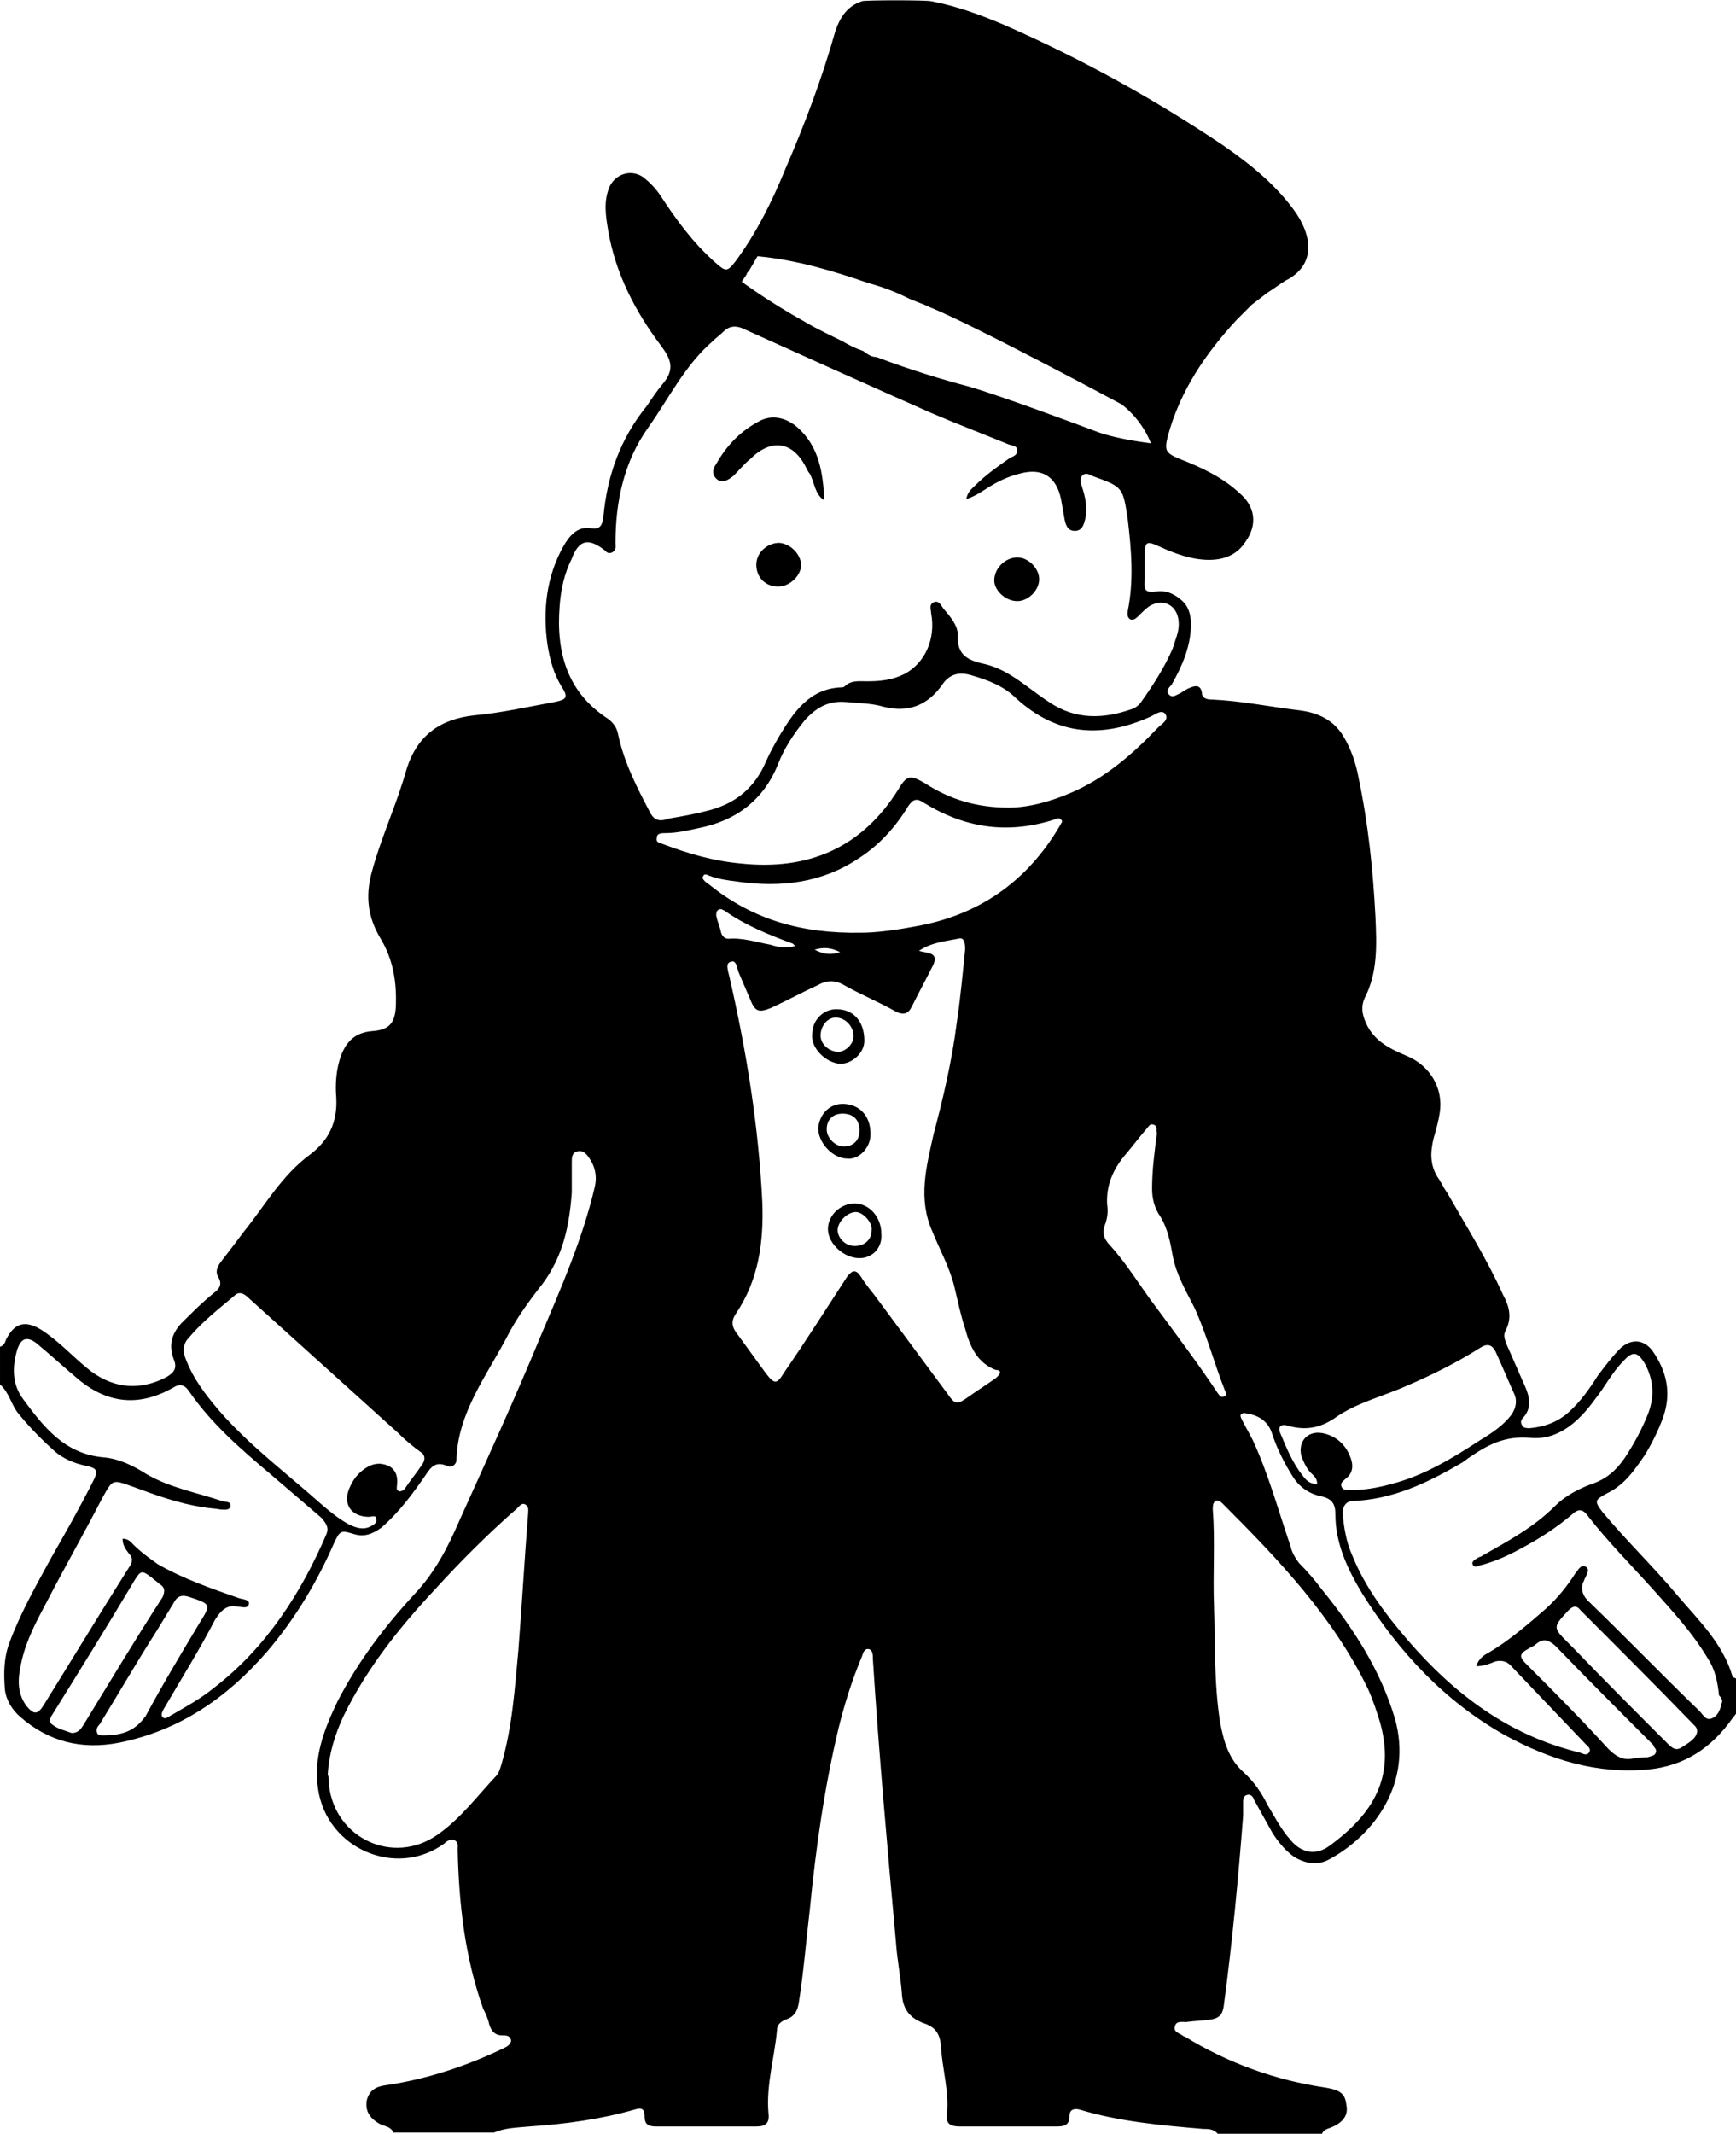 <?xml version="1.0" encoding="utf-8"?>
<!-- Generator: Adobe Illustrator 22.0.1, SVG Export Plug-In . SVG Version: 6.00 Build 0)  -->
<svg version="1.1" id="Layer_1" xmlns="http://www.w3.org/2000/svg" xmlns:xlink="http://www.w3.org/1999/xlink" x="0px" y="0px"
	 viewBox="0 0 143 175.7" style="enable-background:new 0 0 143 175.7;" xml:space="preserve">
<g>
	<path d="M59.1,39.5c0.5,0.3,0.9,0,1.3-0.3c0.5-0.5,0.9-1,1.4-1.4c1.7-1.7,3.5-1.5,4.6,0.7c0.1,0.2,0.2,0.4,0.3,0.5
		c0.4,0.7,0.4,1.7,1.2,2.2c-0.1-2.2-0.4-4.4-2.2-6c-0.8-0.7-1.9-1.1-3-0.6c-1.6,0.8-2.8,2-3.7,3.6C58.7,38.6,58.6,39.1,59.1,39.5z"
		/>
	<path d="M64.2,44.7c-1,0-1.9,0.8-1.9,1.8c0,1,0.7,1.8,1.8,1.8c0.9,0,1.8-0.8,1.9-1.7C66,45.7,65.2,44.8,64.2,44.7z"/>
	<path d="M83.8,49.5c0.9,0,1.8-0.9,1.8-1.8c0-0.9-0.9-1.8-1.8-1.8c-1,0-1.9,0.9-1.9,1.9C81.9,48.6,82.8,49.5,83.8,49.5z"/>
	<path d="M71.7,93.6c0.1-1.6-0.8-2.6-2.1-2.7c-1.2-0.1-2.1,0.8-2.2,2c0,1.2,1.2,2.5,2.4,2.5C70.7,95.5,71.6,94.6,71.7,93.6z
		 M68.1,93c0-0.8,0.5-1.3,1.3-1.3c0.9,0,1.4,0.5,1.4,1.4c0,0.8-0.5,1.3-1.3,1.3C68.8,94.4,68.1,93.7,68.1,93z"/>
	<path d="M70.4,99.1c-1.2,0-2.2,1-2.2,2.1c0,1.2,1.3,2.4,2.6,2.4c1.1,0,1.9-0.9,1.8-2C72.6,100.2,71.6,99.1,70.4,99.1z M70.4,102.6
		c-0.8,0-1.4-0.7-1.4-1.3c0-0.7,0.8-1.5,1.5-1.5c0.6,0,1.4,0.9,1.3,1.5C71.8,102.1,71.2,102.6,70.4,102.6z"/>
	<path d="M69.2,87.6c1,0,2-0.9,2-1.9c0-1.6-0.9-2.6-2.3-2.6c-1.1,0-2,0.9-2,2.1C66.8,86.3,68,87.5,69.2,87.6z M67.6,85.1
		c0.1-0.8,0.7-1.4,1.4-1.3c0.8,0.1,1.4,0.9,1.3,1.7c-0.1,0.6-0.8,1.2-1.4,1.1C68.1,86.5,67.5,85.8,67.6,85.1z"/>
	<path d="M142.7,138c-0.8-2.7-2.8-4.6-4.5-6.6c-2-2.4-4.2-4.5-6.2-6.9c-0.7-0.9-0.6-1,0.3-1.5c1.5-0.7,2.3-1.9,3.2-3.2
		c0.6-1,1.1-2,1.5-3.1c0.7-2,0.3-3.8-0.9-5.5c-0.7-0.9-1.7-1-2.6-0.2c-0.7,0.7-1.3,1.5-1.9,2.3c-0.7,1.1-1.4,2.1-2.4,3
		c-0.9,0.8-2,1.2-3.2,1.3c-0.2,0-0.5,0-0.6-0.2c-0.2-0.3-0.1-0.5,0.1-0.7c0.7-0.8,0.5-1.7,0.1-2.6c-0.5-1.1-1-2.3-1.5-3.4
		c-0.1-0.3-0.3-0.7-0.1-1.1c0.6-1.1,0.3-2.1-0.2-3c-1.3-2.9-3-5.6-4.6-8.4c-0.3-0.4-0.5-0.9-0.8-1.3c-0.6-1-0.6-2-0.3-3.2
		c0.2-0.7,0.4-1.4,0.5-2.1c0.3-2-0.8-3.8-2.6-4.6c-1.4-0.6-2.8-1.2-3.5-2.8c-0.3-0.7-0.4-1.3-0.1-2c1.1-2.1,1-4.4,0.9-6.7
		c-0.2-3.9-0.6-7.7-1.4-11.5c-0.2-1.1-0.6-2.3-1.2-3.3c-0.8-1.4-2.1-2-3.6-2.2c-2.5-0.3-4.9-0.8-7.3-0.9c-0.4,0-0.8-0.1-0.8-0.6
		c-0.1-0.5-0.4-0.6-0.9-0.4c-0.3,0.1-0.6,0.3-0.9,0.5c-0.3,0.1-0.6,0.4-0.9,0.1c-0.3-0.3,0-0.6,0.2-0.8c0.9-1.6,1.6-3.2,1.6-5
		c0-0.8-0.2-1.5-0.8-2c-0.6-0.5-1.2-0.8-2-0.7c-0.9,0.1-1.1,0-1-1c0-0.6,0-1.3,0-1.9c0-1.2,0.1-1.3,1.2-0.8c1.3,0.6,2.7,1.1,4.1,1.1
		c1.2,0,2.3-0.4,3-1.5c1-1.4,0.8-2.9-0.5-4c-1.4-1.3-3.1-2.1-4.9-2.8c-1.2-0.5-1.3-0.7-1-1.9c1-3.7,3.1-6.8,5.7-9.6
		c0.4-0.4,0.8-0.8,1.2-1.2l1.3-1c0.5-0.3,1-0.7,1.5-1c2.2-1.1,2.4-3.2,0.9-5.5c-1.6-2.3-3.7-4-6-5.6C95,8.1,89,4.8,82.6,2
		c-1.9-0.8-3.8-1.5-5.9-1.9C76.3,0,71.2,0,71,0.1c-1.2,0.4-1.8,1.3-2.2,2.5c-1.1,3.9-2.5,7.6-4.1,11.3c-1.1,2.7-2.4,5.3-4.1,7.6
		c-0.7,0.9-0.8,0.9-1.7,0.1c-1.8-1.6-3.2-3.5-4.5-5.5c-0.4-0.6-0.9-1.1-1.4-1.5c-1-0.7-2.3-0.3-2.8,0.8c-0.5,1.2-0.3,2.4-0.1,3.6
		c0.6,3.5,2.2,6.6,4.3,9.4c0.9,1.2,1.2,2,0.2,3.2c-0.5,0.6-0.9,1.2-1.3,1.8c-2.2,2.7-3.3,5.8-3.6,9.2c-0.1,0.7-0.3,1-1,0.9
		c-1.1-0.2-1.8,0.6-2.3,1.5c-1.4,2.5-1.7,5.3-1.3,8.1c0.2,1.2,0.5,2.4,1.2,3.5c0.5,0.8,0.4,1-0.6,1.2c-2.2,0.4-4.4,0.9-6.6,1.1
		c-2.8,0.3-4.7,1.6-5.6,4.4c-0.8,2.9-2.1,5.6-2.9,8.6c-0.5,1.9-0.3,3.6,0.7,5.3c1.1,1.8,1.4,3.7,1.3,5.8c-0.1,1.3-0.6,1.8-1.9,1.9
		c-1.3,0.1-2.1,0.7-2.6,2c-0.4,1.1-0.5,2.3-0.4,3.5c0.1,2-0.6,3.5-2.2,4.7c-2.3,1.7-3.7,4.2-5.4,6.3c-0.6,0.8-1.2,1.6-1.9,2.5
		c-0.3,0.4-0.5,0.8-0.2,1.3c0.3,0.5,0.1,0.9-0.3,1.2c-1,0.8-1.9,1.7-2.8,2.6c-0.8,0.9-1,1.8-0.6,2.9c0.3,0.7,0.1,1.1-0.6,1.5
		c-2.3,1.2-4.6,0.9-6.6-0.8c-1.2-1-2.3-2.2-3.7-3.1c-1.3-0.8-2.2-0.6-2.9,0.8c-0.1,0.3-0.2,0.5-0.5,0.6c0,1,0,2.1,0,3.1
		c0.8,0.7,0.9,1.7,1.6,2.5c0.9,1.1,1.9,2.1,2.9,3c0.7,0.6,1.6,1,2.6,1.2c0.9,0.2,1,0.4,0.6,1.2c-1.1,2.2-2.3,4.3-3.5,6.4
		c-1.2,2.2-2.5,4.5-3.4,6.9c-0.5,1.3-0.5,2.6-0.4,3.9c0.1,0.9,0.6,1.7,1.3,2.3c2.3,2,5,2.7,8.1,2.1c5-1,8.9-3.7,12.2-7.5
		c2.3-2.7,4.1-5.7,5.5-8.9c0.5-1.1,0.6-1.1,1.6-0.8c0.9,0.3,1.6,0,2.3-0.5c1.5-1.3,2.6-2.8,3.7-4.4c0.4-0.6,0.8-1.1,1.7-0.7
		c0.4,0.2,0.8-0.1,0.8-0.5c0.1-3.8,2.4-6.8,4.1-10c0.8-1.6,1.9-3.1,3-4.5c1.7-2.3,2.2-4.8,2.4-7.5c0-0.8,0-1.7,0-2.5
		c0-0.4,0-0.8,0.5-0.9c0.4-0.1,0.7,0.2,0.9,0.5c0.5,0.7,0.7,1.5,0.5,2.4c-1,4.3-2.8,8.4-4.5,12.4c-2.1,5.1-4.4,10.1-6.7,15.2
		c-0.9,2.1-2,4.2-3.6,5.9c-2.5,2.7-4.7,5.6-6.4,8.9c-1.1,2.3-2,4.6-1.6,7.2c0.7,4.9,6.4,7.4,10.4,4.5c0.2-0.2,0.5-0.4,0.8-0.3
		c0.4,0.2,0.3,0.5,0.3,0.8c0.1,4.5,0.6,8.9,2.1,13.1c0.2,0.4,0.4,0.8,0.5,1.3c0.2,0.6,0.5,0.9,1.1,0.9c0.3,0,0.6,0,0.7,0.4
		c0,0.3-0.3,0.5-0.5,0.6c-3.1,1.5-6.4,2.6-9.8,3.1c-0.8,0.1-1.4,0.4-1.6,1.3c-0.1,0.8,0.2,1.4,1.1,1.9c0.4,0.2,0.9,0.2,1.1,0.7
		c2.8,0,5.5,0,8.3,0c0.9-0.4,1.9-0.4,2.9-0.5c3-0.2,5.9-0.6,8.7-1.4c0.6-0.2,0.8,0,0.8,0.6c0,0.7,0.4,0.8,1,0.8c2.7,0,5.5,0,8.2,0
		c0.8,0,1.1-0.3,1-1.1c-0.2-2.3,0.5-4.6,0.7-6.8c0-0.5,0.3-0.7,0.7-0.9c0.7-0.2,1-0.7,1.1-1.4c0.4-2.5,0.6-5.1,0.9-7.6
		c0.5-5.1,1.2-10.1,2.4-15.1c0.5-2,1.1-3.9,1.9-5.8c0.1-0.3,0.2-0.7,0.6-0.6c0.3,0.1,0.3,0.5,0.3,0.8c0.5,7.8,1.2,15.6,1.9,23.3
		c0.1,1.5,0.4,2.9,0.5,4.4c0.1,1.2,0.7,1.9,1.8,2.3c0.9,0.3,1.3,0.8,1.4,1.8c0.1,1.9,0.7,3.8,0.5,5.7c-0.1,0.8,0.3,1,1.1,1
		c2.6,0,5.3,0,7.9,0c0.7,0,1.1-0.1,1.1-0.9c0-0.5,0.4-0.6,0.8-0.5c3.3,1,6.7,1.3,10.2,1.6c0.4,0,0.9,0,1.2,0.4c2.9,0,5.7,0,8.6,0
		c0.1-0.3,0.4-0.4,0.7-0.5c1-0.4,1.5-1,1.3-1.9c-0.1-0.9-0.5-1.2-1.7-1.4c-4.1-0.6-8-2-11.6-4.2c0,0-0.1,0-0.2-0.1
		c-0.3-0.2-0.8-0.3-0.6-0.8c0.1-0.4,0.6-0.3,0.9-0.3c0.7-0.1,1.3-0.1,2-0.2c0.7-0.1,1-0.4,1.1-1.1c0.7-5.2,1.2-10.5,1.6-15.7
		c0-0.4,0-0.7,0-1.1c0-0.2,0-0.5,0.3-0.6c0.3-0.1,0.5,0.1,0.6,0.4c0.5,0.9,1,1.8,1.5,2.7c0.5,0.8,1.1,1.5,1.8,2c1,0.6,2,0.7,2.9,0.2
		c3.7-2,6.9-6.3,5.4-11.6c-1.2-4-3.4-7.4-6-10.6c-0.6-0.8-1.2-1.5-1.9-2.2c-0.3-0.4-0.6-0.9-0.7-1.4c-1-2.9-1.8-5.9-3.1-8.7
		c-0.3-0.6-0.6-1.1-0.9-1.7c-0.1-0.2-0.2-0.4,0-0.5c0.2-0.1,0.3,0,0.5,0c1,0.2,1.7,0.7,2,1.7c0.4,1.2,1,2.4,1.7,3.5
		c0.5,0.8,1.3,1.4,2.3,1.6c0.9,0.2,1.2,0.6,1.2,1.5c0,2.4,1,4.5,2.2,6.5c3,4.8,6.8,8.9,11.8,11.7c3.7,2,7.5,3.2,11.8,2.8
		c3-0.3,5.2-1.8,6.9-4.2c0.2-0.2,0.3-0.5,0.6-0.6c0-0.9,0-1.7,0-2.6C142.9,138.2,142.7,138.1,142.7,138z M6.9,142
		c-0.2,0.3-0.4,0.7-1,0.7c-0.5-0.2-1.1-0.3-1.6-0.7c-0.3-0.2-0.2-0.5,0-0.8c2.3-3.7,4.6-7.4,6.8-11.1c0.5-0.8,0.6-0.8,1.4-0.2
		c0.2,0.2,0.4,0.3,0.6,0.5c0.5,0.3,0.5,0.6,0.3,1.1C11.2,134.9,9.1,138.4,6.9,142z M8.5,142.9c-0.2,0-0.4,0-0.5-0.2
		c-0.1-0.3,0-0.5,0.2-0.7c1.6-2.6,3.1-5.2,4.7-7.7c0.5-0.8,0.9-1.5,1.4-2.3c0.3-0.6,0.7-0.7,1.3-0.5c1.8,0.6,1.8,0.6,0.8,2.2
		c-1.5,2.5-3,5-4.4,7.6C11.2,142.4,10.3,142.9,8.5,142.9z M26.9,126.3c-2.1,4.9-5,9.4-9.3,12.7c-1.1,0.9-2.4,1.6-3.6,2.3
		c-0.2,0.1-0.4,0.3-0.6,0.1c-0.2-0.2,0-0.5,0.1-0.7c1.4-2.4,2.9-4.8,4.2-7.3c0.5-0.8,1-1.3,1.9-1.1c0.3,0,0.8,0.2,0.9-0.2
		c0.1-0.4-0.5-0.4-0.8-0.5c-2.3-0.8-4.6-1.6-6.7-2.8c-0.7-0.5-1.4-1-2-1.6c-0.2-0.2-0.4-0.5-0.9-0.5c0,0.5,0.2,0.8,0.5,1.2
		c0.4,0.4,0.3,0.8,0,1.2c-2.4,3.8-4.7,7.6-7,11.3c-0.5,0.8-0.8,0.8-1.4,0.1c-0.9-1.2-0.7-2.5-0.4-3.8c0.4-1.7,1.2-3.2,2-4.7
		c1.5-2.9,3.1-5.7,4.6-8.6c0.9-1.6,0.8-1.6,2.5-1c1.9,0.7,3.8,1.4,5.8,1.7c0.5,0.1,1,0.1,1.5,0.2c0.3,0,0.7,0.1,0.8-0.3
		c0-0.4-0.4-0.3-0.7-0.4c-2.1-0.7-4.3-1.1-6.2-2.2c-1.1-0.7-2.3-1.3-3.6-1.4c-3.2-0.3-4.9-2.5-6.6-4.8c-0.9-1.2-0.9-2.6-0.5-4
		c0.3-1,0.8-1.2,1.6-0.6c1.2,1,2.4,2.1,3.6,3.1c2.4,1.9,4.9,2.1,7.6,0.6c0.6-0.4,1-0.3,1.4,0.3c1.8,2.6,4.2,4.7,6.7,6.8
		c1.4,1.2,2.8,2.4,4.2,3.6C26.9,125.5,27.1,125.8,26.9,126.3z M34.7,120.7c-0.4,0.6-0.9,1.2-1.3,1.8c-0.1,0.2-0.3,0.3-0.5,0.3
		c-0.3-0.1-0.2-0.3-0.2-0.5c0.1-0.7-0.1-1.3-0.7-1.6c-0.7-0.3-1.3-0.2-1.9,0.2c-0.6,0.4-1,0.9-1.3,1.6c-0.6,1.3,0.1,2.4,1.6,2.4
		c0.2,0,0.6-0.2,0.6,0.2c0.1,0.3-0.3,0.5-0.5,0.6c-0.6,0.3-1.2,0.1-1.8-0.2c-0.9-0.5-1.6-1.1-2.3-1.7c-2.8-2.5-5.9-4.8-8.4-7.7
		c-1.1-1.3-2.1-2.6-2.7-4.2c-0.3-0.7-0.2-1.3,0.3-1.8c1.1-1.3,2.4-2.3,3.7-3.4c0.4-0.4,0.8-0.2,1.2,0.2c4.1,3.7,8.2,7.4,12.3,11.1
		c0.6,0.6,1.2,1.1,1.9,1.6C35,119.8,35.1,120.2,34.7,120.7z M43.5,124.7c-0.3,3.7-0.5,7.4-0.8,11.2c-0.3,3.2-0.5,6.3-1.4,9.4
		c-0.1,0.3-0.2,0.7-0.4,0.9c-1.6,1.7-3,3.6-4.9,4.9c-3.6,2.5-8.4,0.3-8.9-4.1c0-0.3,0-0.6-0.1-0.9c0.1-1.7,0.6-3.3,1.3-4.8
		c1.9-3.9,4.6-7.3,7.6-10.5c2.1-2.3,4.3-4.5,6.7-6.6c0.2-0.2,0.4-0.5,0.7-0.3C43.6,124.1,43.5,124.4,43.5,124.7z M74.6,23.6
		L74.6,23.6C74.6,23.6,74.6,23.6,74.6,23.6L74.6,23.6z M61.5,22.6c0-0.1,0.1-0.2,0.2-0.3l0.7-1.2c3.2,0.3,6.2,1.2,9.1,2.2
		c1.1,0.3,2.2,0.7,3.2,1.2c0.6,0.3,1.3,0.5,1.9,0.8c0,0,0,0,0,0c3.7,1.5,15.8,8,15.8,8c1.8,1.4,2.4,3.2,2.4,3.2s-2.6-0.3-4.3-0.9
		c-1.6-0.6-8.3-3.1-10.8-3.8c-1.9-0.5-4.6-1.3-7.5-2.4c-0.5,0-0.8-0.3-1.1-0.5c-0.6-0.2-1.2-0.5-1.7-0.8c0,0,0,0,0,0
		c-1-0.5-2.1-1-3.1-1.6c-2.9-1.6-5.2-3.3-5.2-3.3L61.5,22.6z M53.6,67c-1.1-2.1-2.2-4.2-2.7-6.6c-0.1-0.5-0.4-0.9-0.8-1.2
		c-3.4-2.2-4.3-5.5-4-9.3c0.1-1.4,0.4-2.7,1-3.9c0.6-1.6,1.4-1.7,2.7-0.7c0.2,0.2,0.3,0.3,0.6,0.2c0.4-0.2,0.3-0.5,0.3-0.8
		c0-3.4,0.7-6.7,2.7-9.5c1.7-2.4,3-5.1,5.3-7.1c0.3-0.3,0.6-0.5,0.9-0.8c0.5-0.5,1.1-0.5,1.7-0.2c5.1,2.3,10.2,4.6,15.4,6.9
		c2.1,0.9,4.2,1.7,6.4,2.6c0.3,0.1,0.7,0.1,0.7,0.5c0,0.4-0.4,0.5-0.6,0.6c-1,0.7-2,1.4-2.9,2.3c-0.3,0.3-0.6,0.5-0.7,1.1
		c0.9-0.3,1.5-0.8,2.2-1.2c0.7-0.4,1.4-0.7,2.2-0.9c1.8-0.5,3,0.2,3.4,2.1c0.1,0.6,0.2,1.1,0.3,1.7c0.1,0.5,0.3,1,1,0.9
		c0.5-0.1,0.6-0.6,0.7-1c0.2-0.9,0-1.8-0.3-2.7c-0.1-0.3-0.2-0.6,0.1-0.9c0.3-0.2,0.6,0,0.8,0.1c2.5,0.9,2.5,0.9,2.9,3.6
		c0.3,2.5,0.5,5,0,7.5c0,0.2-0.1,0.5,0.2,0.7c0.3,0.1,0.5-0.1,0.7-0.3c0.3-0.3,0.6-0.6,0.9-0.8c1.2-0.7,2.4,0,2.4,1.5
		c0,0.7-0.3,1.3-0.5,2c-0.7,1.6-1.6,3-2.6,4.4c-0.2,0.3-0.5,0.5-0.8,0.6c-2.3,0.8-4.6,0.9-6.8-0.6c-1.7-1.1-3.2-2.6-5.2-3.1
		c-1.4-0.3-2.4-0.7-2.3-2.4c0-0.8-0.6-1.5-1.2-2.2c-0.2-0.3-0.4-0.7-0.8-0.5c-0.4,0.2-0.2,0.6-0.2,0.9c0.4,2.1-0.5,4.1-2.2,5
		c-1,0.5-2,0.6-3.1,0.6c-0.6,0-1.3-0.1-1.8,0.4c-0.1,0.1-0.2,0.1-0.3,0.1c-2.6,0.1-3.9,2-5.1,4c-0.4,0.7-0.8,1.4-1.1,2.1
		c-0.9,2.1-2.4,3.4-4.6,4c-1.1,0.3-2.2,0.5-3.4,0.7C54.3,67.7,53.9,67.5,53.6,67z M59.4,76.8c-0.1-0.5-0.3-0.9-0.4-1.4
		C59,75.2,59,75,59.2,74.9c0.2-0.1,0.3,0,0.5,0.1c1.7,1.2,3.7,2,5.6,2.7c0,0,0.1,0.1,0.2,0.2c-0.8,0.2-1.4,0.1-2-0.1
		c-1.1-0.2-2.3-0.6-3.5-0.5C59.7,77.3,59.5,77.1,59.4,76.8z M82,113.5c-0.7,0.5-1.5,1-2.2,1.5c-1,0.7-1.1,0.7-1.8-0.3
		c-2-2.7-4-5.4-6-8.1c-0.4-0.5-0.8-1-1.1-1.5c-0.4-0.6-0.7-0.5-1.1,0c-1.7,2.6-3.4,5.3-5.2,7.9c-0.6,1-0.8,1-1.5,0.1
		c-0.8-1.1-1.6-2.2-2.4-3.3c-0.4-0.5-0.5-1-0.1-1.6c1.9-2.8,2.3-5.9,2.2-9.1c-0.3-6.3-1.3-12.5-2.7-18.6c-0.1-0.5-0.4-1.2,0.1-1.3
		c0.5-0.2,0.5,0.6,0.7,1c0.3,0.7,0.6,1.4,0.9,2.1c0.4,1,0.7,1.1,1.7,0.7c1.3-0.6,2.6-1.3,3.9-1.9c0.7-0.4,1.4-0.4,2.1,0
		c1.4,0.8,2.9,1.4,4.3,2.2c0.6,0.3,1,0.2,1.3-0.4c0.6-1.2,1.2-2.3,1.8-3.5c0.4-1-0.5-0.9-1.2-1.1c1-0.7,2.2-0.8,3.2-1
		c0.6-0.2,0.6,0.5,0.6,0.9c-0.2,2-0.4,4.1-0.7,6.1c-0.4,3.1-1.1,6.1-1.9,9.1c-0.6,2.7-1.3,5.3-0.1,8c0.6,1.5,1.4,2.9,1.8,4.5
		c0.3,1.2,0.5,2.3,0.9,3.5c0.4,1.5,1,2.8,2.5,3.4C82.5,112.8,82.5,113.1,82,113.5z M67.1,78.2c0.7-0.2,1.3-0.2,2.1,0.2
		C68.3,78.7,67.7,78.5,67.1,78.2z M87.3,68c-2.7,4.6-6.7,7.4-12,8.3c-1.6,0.3-3.2,0.5-4.3,0.5c-5,0.1-9-1.1-12.5-3.9
		c-0.1-0.1-0.3-0.2-0.4-0.3c-0.1-0.1-0.3-0.3-0.2-0.4c0.1-0.3,0.3-0.2,0.5-0.1c0.8,0.3,1.6,0.4,2.4,0.5c3.5,0.5,6.9,0.1,9.9-1.9
		c1.7-1.1,3-2.5,4.1-4.3c0.4-0.6,0.7-0.7,1.3-0.3c3.4,2.1,6.9,2.6,10.7,1.4c0.2-0.1,0.5-0.2,0.6,0C87.6,67.6,87.4,67.8,87.3,68z
		 M88.4,65.2c-1.8,0.8-3.7,1.3-5.3,1.3c-2.7,0-4.9-0.7-6.9-2C75,63.8,74.7,63.8,74,65c-3,4.8-7.4,6.7-13,6.1
		c-2.2-0.2-4.3-0.8-6.4-1.6c-0.2-0.1-0.6-0.1-0.5-0.5c0-0.4,0.4-0.4,0.7-0.4c0.9,0,1.8-0.2,2.7-0.4c3.1-0.6,5.4-2.3,6.6-5.3
		c0.5-1.3,1.3-2.5,2.2-3.6c0.9-1,1.9-1.6,3.3-1.5c1.1,0.1,2.2,0.1,3.2,0.4c2,0.5,3.6-0.1,4.8-1.8c0.6-0.9,1.4-1.1,2.4-0.8
		c1.4,0.4,2.7,0.9,3.7,1.9c3.4,3.1,7.1,3.3,11.1,1.5c0.4-0.2,0.9-0.6,1.2-0.2c0.3,0.5-0.3,0.8-0.6,1.1C93.3,62.1,91.1,64,88.4,65.2z
		 M95.2,107.6c-1.3-1.7-2.4-3.6-3.9-5.2c-0.4-0.5-0.5-0.9-0.3-1.5c0.2-0.5,0.3-1.1,0.2-1.7c-0.1-1.6,0.5-2.9,1.4-4
		c0.6-0.7,1.2-1.5,1.8-2.2c0.2-0.2,0.3-0.5,0.6-0.4c0.4,0.1,0.2,0.5,0.3,0.7c-0.2,1.6-0.4,3-0.4,4.6c0,0.8,0.2,1.6,0.7,2.3
		c0.6,1,0.8,2.1,1,3.2c0.3,1.6,1.1,2.9,1.8,4.3c1,2.2,1.6,4.5,2.5,6.8c0.1,0.2,0.2,0.4-0.1,0.5c-0.3,0.1-0.4-0.2-0.5-0.3
		C98.7,112.3,96.9,109.9,95.2,107.6z M112.7,139.1c0.4,0.9,0.7,1.8,1,2.8c1.2,4.4-0.5,7.4-4.2,10.1c-1.1,0.8-2.3,0.6-3.2-0.5
		c-0.8-0.9-1.3-1.9-1.9-2.9c-0.5-1-1.1-1.9-2-2.7c-1.2-1.1-1.6-2.5-1.9-4.1c-0.5-3.2-0.4-6.4-0.5-9.6c-0.1-2.6,0.1-5.3-0.1-7.9
		c0-0.3,0-0.5,0.2-0.7c0.2-0.1,0.4,0,0.6,0.2C105.3,128.4,109.8,133.1,112.7,139.1z M110.5,122.4c-0.1-0.3,0.1-0.4,0.3-0.6
		c0.7-0.5,0.7-1.2,0.4-1.9c-0.4-1-1.2-1.7-2.3-1.9c-1.2-0.2-2,0.7-1.7,1.9c0.2,0.5,0.4,1,0.8,1.4c0.2,0.2,0.5,0.4,0.5,0.9
		c-0.6,0-0.9-0.3-1.2-0.7c-0.8-1-1.3-2.2-1.8-3.4c-0.3-0.6,0-0.9,0.6-0.7c1.4,0.4,2.6,0.2,3.8-0.6c1.8-1.3,4-1.8,6-2.7
		c2.1-0.9,4.1-1.9,6-3.1c0.6-0.4,1-0.3,1.3,0.3c0.5,1.1,1,2.3,1.5,3.4c0.3,0.6,0.2,1.2-0.2,1.8c-0.7,0.9-1.6,1.5-2.6,2.1
		c-2.3,1.5-4.6,2.9-7.3,3.6c-1.1,0.3-2.2,0.5-3.4,0.5C110.9,122.7,110.6,122.7,110.5,122.4z M136.4,144.3c-0.1,0.3-0.4,0.3-0.7,0.4
		c-0.3,0-0.7,0-1.2,0.1c-0.9,0.2-1.6-0.3-2.3-1.1c-2.1-2.3-4.2-4.4-6.4-6.6c-0.7-0.7-0.7-0.9,0.2-1.4c0.2-0.1,0.4-0.2,0.5-0.3
		c0.6-0.5,1-0.4,1.6,0.1c2.7,2.8,5.4,5.5,8.1,8.2C136.2,143.9,136.5,144,136.4,144.3z M138.5,143.9c-0.5,0.3-0.8,0-1.2-0.4
		c-2.6-2.6-5.2-5.2-7.7-7.8c-0.1-0.1-0.2-0.2-0.4-0.4c-1.3-1.3-1.3-1.3,0-2.7c0.4-0.4,0.7-0.4,1,0c3.1,3.1,6.2,6.2,9.3,9.4
		c0.2,0.2,0.3,0.3,0.3,0.6C139.7,143.2,139.1,143.5,138.5,143.9z M141.8,140.3c-0.1,0.5-0.3,1-0.8,1.2c-0.5,0.2-0.7-0.3-1-0.6
		c-3.1-3-6.1-6.1-9.2-9.1c-0.4-0.4-0.6-0.9-0.4-1.5c0.1-0.1,0.1-0.3,0.2-0.4c0.1-0.3,0.4-0.7,0-0.9c-0.4-0.2-0.6,0.3-0.8,0.5
		c-0.7,1.1-1.5,2.1-2.5,3c-1.5,1.3-3,2.6-4.7,3.6c-0.4,0.2-0.8,0.5-1,1.1c0.6,0,1.1-0.2,1.6-0.4c0.5-0.1,0.9,0,1.2,0.3
		c2.1,2.2,4.1,4.3,6.2,6.5c0.2,0.2,0.5,0.4,0.3,0.7c-0.2,0.3-0.5,0.1-0.8,0c-5.8-1.4-10.3-4.8-14.1-9.2c-1.8-2.1-3.5-4.3-4.6-7
		c-0.5-1.1-0.7-2.3-0.8-3.5c0-0.5,0.2-0.9,0.7-1c3.4-0.1,6.3-1.5,9.2-3.2c0.1-0.1,0.3-0.2,0.4-0.3c1.6-1.1,3-1.9,5.2-1.7
		c2.3,0.2,4-1.4,5.3-3.2c0.8-1,1.4-2.2,2.3-3.1c0.8-0.9,1.2-0.8,1.8,0.2c0.7,1.3,0.8,2.6,0.3,4c-0.5,1.3-1.2,2.6-2,3.8
		c-0.7,1-1.5,1.7-2.7,2.1c-1.1,0.4-2.2,1-3,1.8c-1.8,1.8-3.9,2.9-6,4.1c-0.1,0.1-0.3,0.1-0.4,0.2c-0.2,0.1-0.5,0.3-0.4,0.5
		c0.1,0.3,0.4,0.2,0.6,0.1c1.2-0.3,2.3-0.8,3.4-1.4c1.5-0.8,2.9-1.7,4.2-2.8c0.4-0.4,0.8-0.5,1.2,0c1.7,2.2,3.6,4.1,5.4,6.1
		c1.6,1.8,3.3,3.6,4.6,5.8c0.6,0.9,0.8,2,0.9,3C141.9,139.9,141.9,140.1,141.8,140.3z"/>
</g>
</svg>
